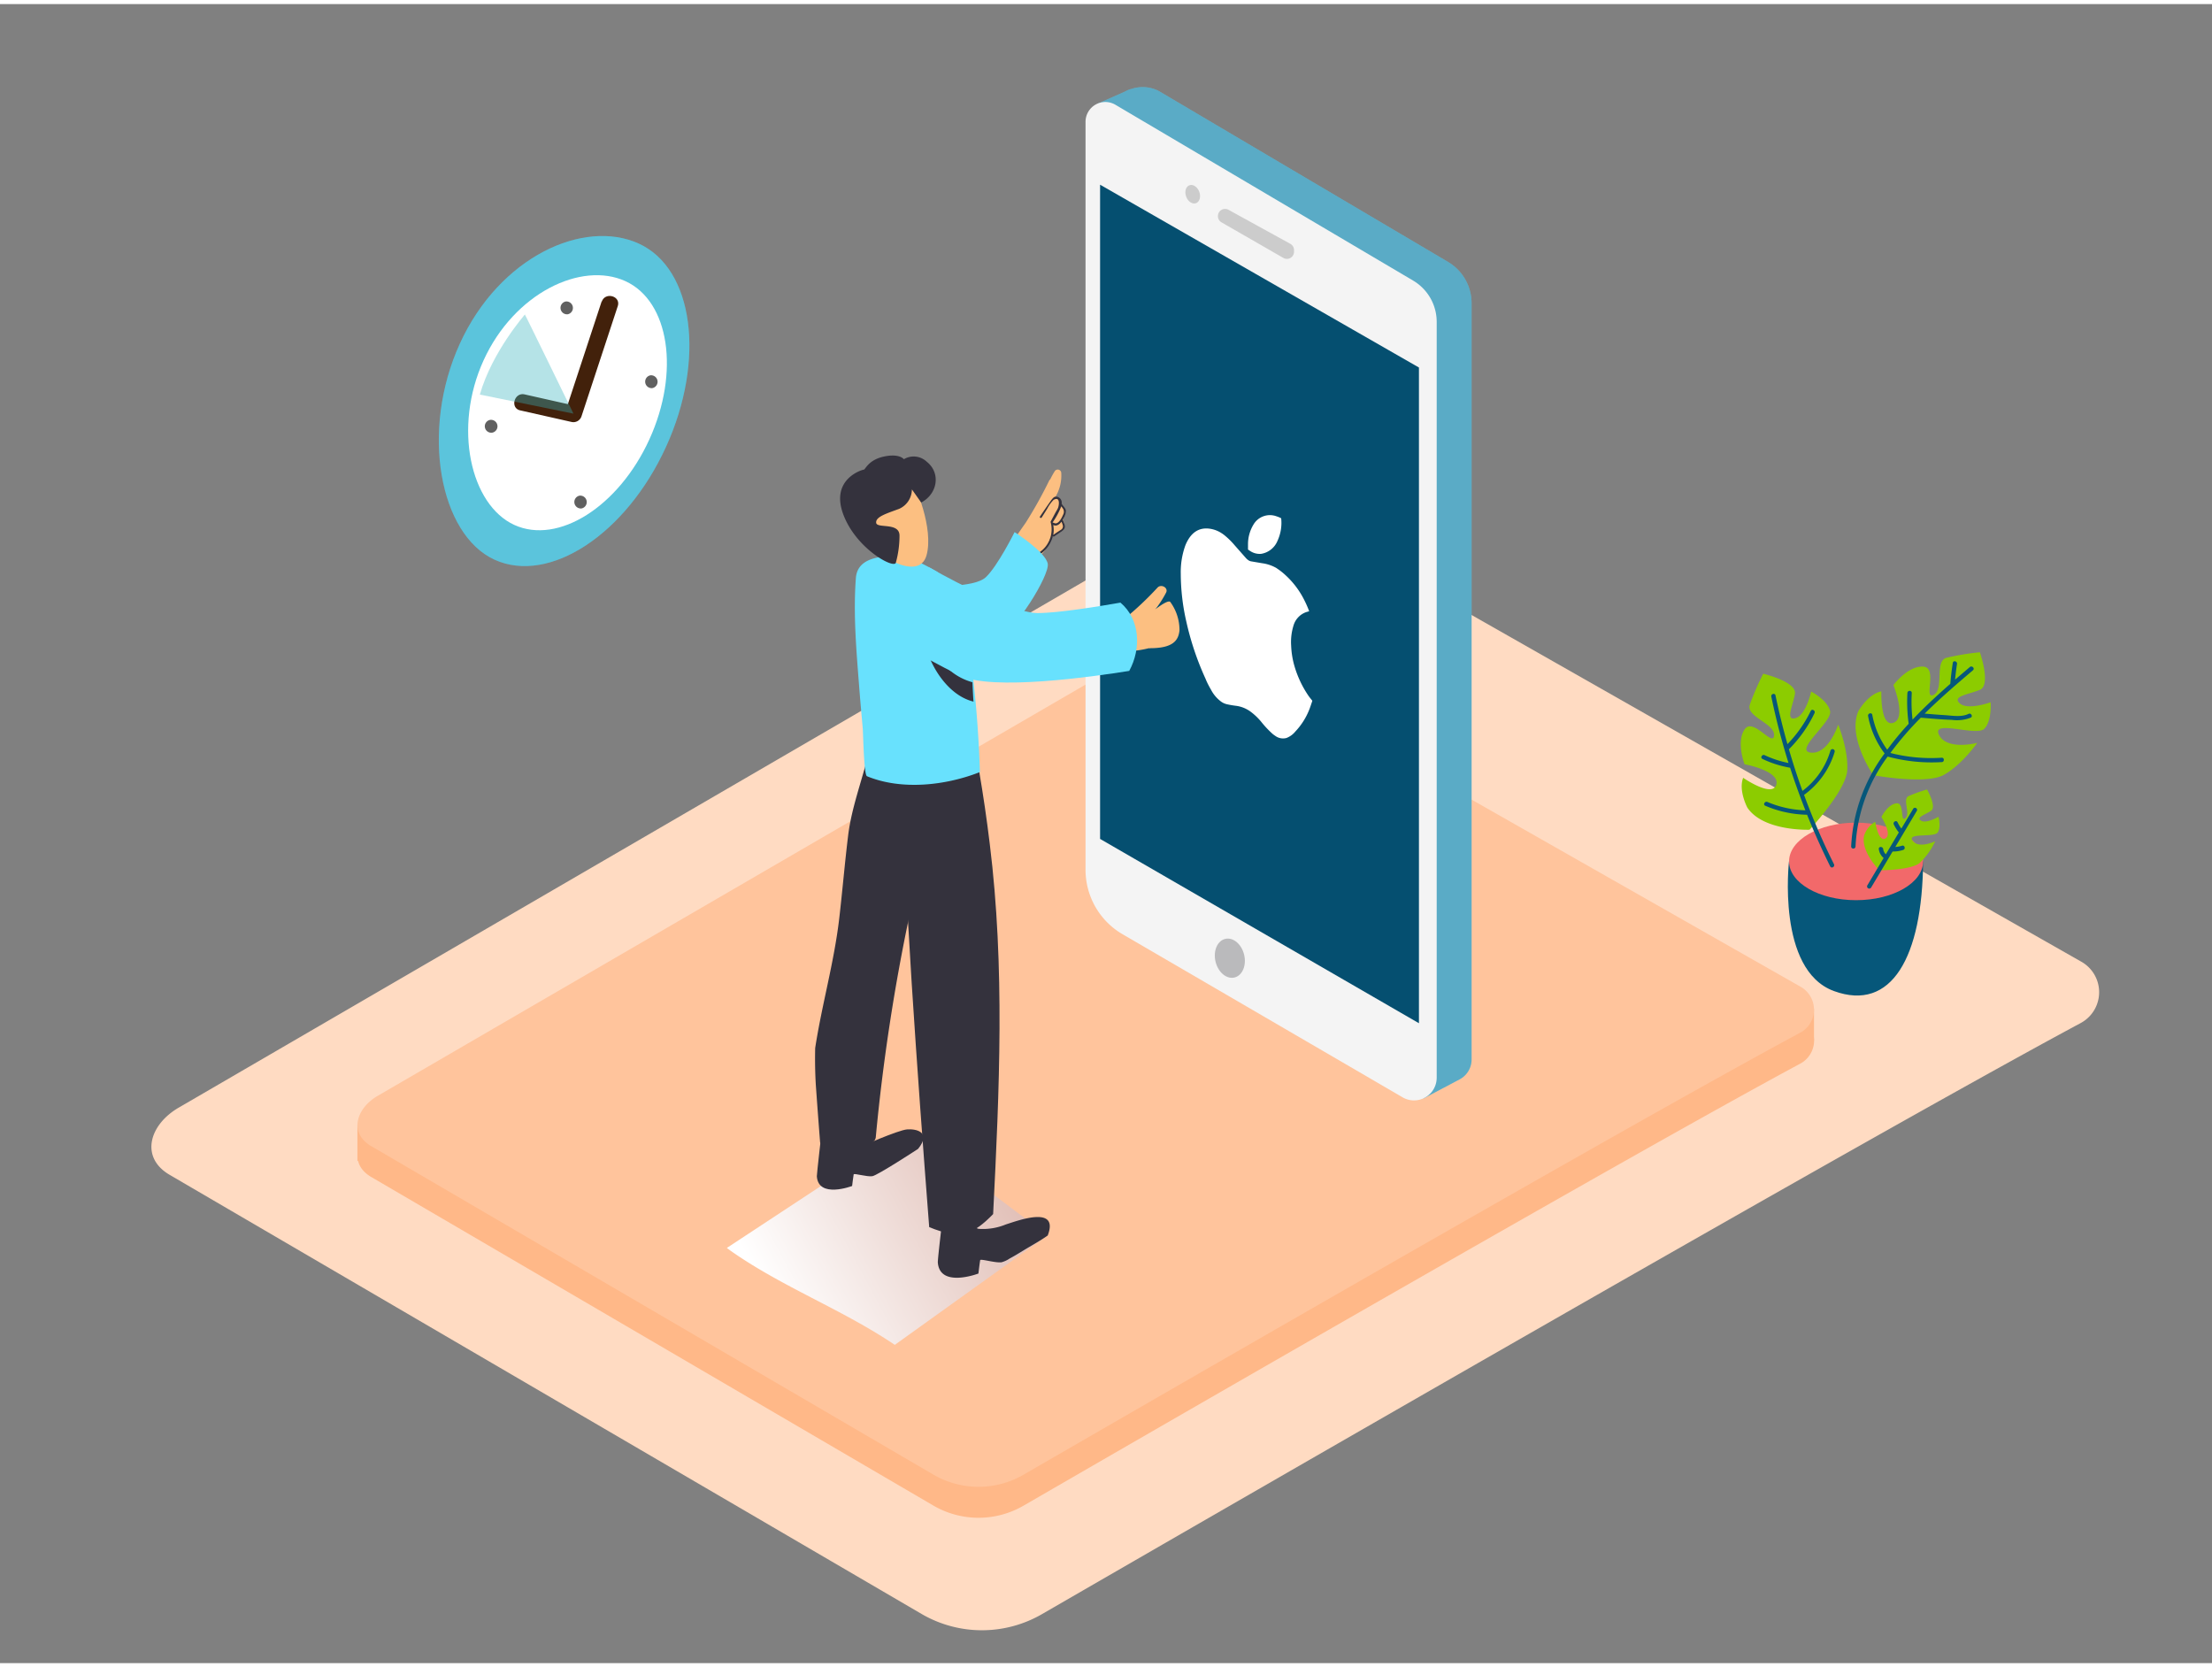 <svg xmlns="http://www.w3.org/2000/svg" xmlns:xlink="http://www.w3.org/1999/xlink" viewBox="0 0 400 300" width="406" height="306" class="illustration"><rect x="0" y="0" width="400" height="300" fill="#808080" stroke="none"/><defs><linearGradient id="linear-gradient" x1="-828.19" y1="202.45" x2="-889.43" y2="235.44" gradientTransform="translate(1029.2)" gradientUnits="userSpaceOnUse"><stop offset="0" stop-color="#d4a397"></stop><stop offset="1" stop-color="#fff"></stop></linearGradient></defs><title>A_</title><g style="isolation: isolate;"><g id="Layer_2" data-name="Layer 2"><path d="M376.23,184.27c-38.57,20.7-152,86.18-187.77,106.85a21.68,21.68,0,0,1-21.79,0l-136-79.42c-5.41-3.16-3.68-9.13,1.77-12.22L222.22,89.16a6.49,6.49,0,0,1,6.41,0l147.73,84A6.33,6.33,0,0,1,376.23,184.27Z" fill="#ffdbc2"></path><path d="M325.54,191.6c-28.85,15.48-113.72,64.46-140.44,79.92a16.22,16.22,0,0,1-16.3,0L67.09,212.07c-4-2.36-2.75-6.83,1.33-9.14l141.95-82.47a4.86,4.86,0,0,1,4.79,0l110.49,62.84A4.74,4.74,0,0,1,325.54,191.6Z" fill="#ffb888"></path><path d="M323.51,155s-2.29,19.66,8.12,23.47,16-6.1,16.13-23.47" fill="#06577a"></path><ellipse cx="335.64" cy="155.03" rx="12.12" ry="7.01" fill="#f2696a"></ellipse><path d="M338.75,139.44s-4.76-6.87-2.68-11.62c0,0,1.71-3.05,4.14-3.54,0,0-.24,6.51,2.18,5.68s0-6.82,0-6.82,2.55-3.45,5.34-3.34,0,6.09,1.94,5.1.12-6.08,2.3-6.69a45.82,45.82,0,0,1,6.06-1s2.06,5.94,0,6.79-5.09,1.14-3.64,2.45,5.58-.2,5.58-.2.26,3.34-1.14,4.79-9.65-1.75-8.19,1.12,6.91,1.43,6.91,1.43-2.79,4-6.06,5.8S338.75,139.44,338.75,139.44Z" fill="#8ccc00"></path><path d="M339.86,156.63s-3.44-3.39-2.76-6.31a4.46,4.46,0,0,1,2-2.45s.56,3.72,1.85,3-.73-3.87-.73-3.87,1.08-2.23,2.67-2.47.65,3.46,1.65,2.69-.58-3.47.59-4a26.47,26.47,0,0,1,3.34-1.2s1.8,3.15.72,3.86-2.77,1.19-1.8,1.78,3.15-.71,3.15-.71.5,1.87-.14,2.84-5.66,0-4.53,1.51,4.08.08,4.08.08a12.91,12.91,0,0,1-2.82,3.94C345.42,156.66,339.86,156.63,339.86,156.63Z" fill="#8ccc00"></path><path d="M327.22,149.3s-8.35.32-11.24-4c0,0-1.65-3.08-.76-5.39,0,0,5.36,3.7,6,1.21s-5.75-3.66-5.75-3.66-1.54-4,0-6.29,5.14,3.27,5.34,1.1-5.07-3.37-4.4-5.54a45.82,45.82,0,0,1,2.44-5.64s6.12,1.45,5.73,3.65-1.78,4.91.11,4.38,2.83-4.81,2.83-4.81,3,1.58,3.42,3.54-6.66,7.2-3.46,7.51,4.92-5.06,4.92-5.06,1.86,4.49,1.64,8.23S327.22,149.3,327.22,149.3Z" fill="#8ccc00"></path><path d="M356.21,119.88l-2.67,2.28c.09-.95.2-1.89.35-2.83.08-.5-.68-.71-.76-.21q-.3,1.89-.45,3.79c-2.34,2.05-4.66,4.2-6.83,6.48a28.17,28.17,0,0,1-.14-4.82c0-.51-.76-.51-.79,0a29,29,0,0,0,.23,5.57,54.59,54.59,0,0,0-3.88,4.69,15.64,15.64,0,0,1-2.7-6.3c-.09-.5-.85-.29-.76.21a16.17,16.17,0,0,0,2.92,6.68.4.4,0,0,0,.08.07,30.5,30.5,0,0,0-6.06,16.83c0,.51.77.51.79,0a29.64,29.64,0,0,1,5.81-16.25,30.43,30.43,0,0,0,9.78,1c.5,0,.51-.82,0-.79a29.82,29.82,0,0,1-9.29-.86,57.24,57.24,0,0,1,5.5-6.38l.07,0c1.84.16,3.68.33,5.53.39a6.75,6.75,0,0,0,3.43-.4c.45-.23.05-.91-.4-.68-1.27.64-3.05.3-4.42.22-1.17-.07-2.34-.17-3.51-.27,2.81-2.79,5.83-5.38,8.74-7.84C357.16,120.11,356.6,119.56,356.21,119.88Z" fill="#06577a"></path><path d="M331.76,135.24A.39.39,0,0,0,331,135a14,14,0,0,1-5.06,7.28q-1.34-3.72-2.45-7.53a23.57,23.57,0,0,0,4.63-6.53c.22-.46-.46-.86-.68-.4a23,23,0,0,1-4.21,6c-.82-2.9-1.55-5.84-2.16-8.8-.1-.5-.86-.29-.76.21q1.26,6.08,3.11,12a18.51,18.51,0,0,1-4.31-1.41c-.46-.22-.86.46-.4.68a19.36,19.36,0,0,0,5,1.59h0c.83,2.6,1.77,5.16,2.76,7.7a19.08,19.08,0,0,1-6.86-1.51c-.46-.2-.86.48-.4.68a20.13,20.13,0,0,0,7.57,1.63q1.9,4.74,4.18,9.34c.23.45.91.06.68-.4a123.17,123.17,0,0,1-5.41-12.53h0A14.84,14.84,0,0,0,331.76,135.24Z" fill="#06577a"></path><path d="M346,145.45l-2.17,3.64a6.81,6.81,0,0,1-.69-1.14c-.22-.46-.9-.06-.68.4a7.52,7.52,0,0,0,.91,1.44l0,0-2.35,3.95a1.61,1.61,0,0,1-.48-.95c-.06-.5-.85-.5-.79,0a2.48,2.48,0,0,0,.87,1.62l-2.94,4.94a.39.39,0,0,0,.68.4l3.88-6.51a5.9,5.9,0,0,0,1.92-.29c.48-.16.27-.92-.21-.76a5.25,5.25,0,0,1-1.22.23l3.93-6.6A.39.39,0,0,0,346,145.45Z" fill="#06577a"></path><polygon points="64.63 202.68 64.63 209.23 71.23 205.95 64.63 202.68" fill="#ffb888"></polygon><polygon points="328.03 181.63 328.03 187.48 325.71 184.55 328.03 181.63" fill="#ffb888"></polygon><path d="M325.54,186c-28.85,15.48-113.72,64.46-140.44,79.92a16.22,16.22,0,0,1-16.3,0L67.09,206.49c-4-2.36-2.75-6.83,1.33-9.14l141.95-82.47a4.86,4.86,0,0,1,4.79,0l110.49,62.84A4.74,4.74,0,0,1,325.54,186Z" fill="#ffc49c"></path><path d="M219,91.61a2.68,2.68,0,0,0-1.37-1.83,1.41,1.41,0,0,0-1.88.49,1.56,1.56,0,0,0-.14,1v0a3,3,0,0,0,.81,2.76,1.39,1.39,0,0,0,1.95,0A2.81,2.81,0,0,0,219,91.61Z" fill="#5a2500"></path><path d="M261.88,46.64,209.53,15.71a6.36,6.36,0,0,0-5-.34h0l-.08,0a6.59,6.59,0,0,0-1.11.49l-4.89,2.17L201,19.23h0l1.63,134a13.49,13.49,0,0,0,6.7,11.66l48.81,28.44-.76,4.58,6.62-3.5h0a4.06,4.06,0,0,0,2.11-3.58V54.1A8.67,8.67,0,0,0,261.88,46.64Z" fill="#68e1fd"></path><path d="M261.88,46.64,209.53,15.71a6.36,6.36,0,0,0-5-.34h0l-.08,0a6.59,6.59,0,0,0-1.11.49l-4.89,2.17L201,19.23h0l1.63,134a13.49,13.49,0,0,0,6.7,11.66l48.81,28.44-.76,4.58,6.62-3.5h0a4.06,4.06,0,0,0,2.11-3.58V54.1A8.67,8.67,0,0,0,261.88,46.64Z" fill="#3f3d56" opacity="0.33"></path><path d="M253.64,197.69,203,168.2a13.49,13.49,0,0,1-6.7-11.66V21.3a3.58,3.58,0,0,1,5.41-3.09L255.54,50a8.67,8.67,0,0,1,4.26,7.47V194.14A4.1,4.1,0,0,1,253.64,197.69Z" fill="#f4f4f4"></path><polygon points="256.59 65.72 198.93 32.66 198.93 150.96 256.59 184.29 256.59 65.72" fill="#054f70"></polygon><ellipse cx="222.39" cy="172.55" rx="2.66" ry="3.59" transform="translate(-33.99 56.35) rotate(-13.43)" fill="#bababc"></ellipse><path d="M220.24,38.35h0a1.29,1.29,0,0,0,.65,1.12L232,45.86A1.29,1.29,0,0,0,234,44.75v-.27a1.29,1.29,0,0,0-.67-1.13l-11.14-6.13A1.29,1.29,0,0,0,220.24,38.35Z" fill="#ccc"></path><ellipse cx="215.12" cy="34.94" rx="1.26" ry="1.72" transform="matrix(0.94, -0.35, 0.35, 0.94, 1.24, 76.83)" fill="#ccc"></ellipse><path d="M231.68,93a7.78,7.78,0,0,1-.69,4.11,3.86,3.86,0,0,1-2.93,2.3,3.08,3.08,0,0,1-2.07-.57l-.19-.12-.12-.09,0-.06c0-.27,0-.55,0-.83a6.85,6.85,0,0,1,1-3.64,3.44,3.44,0,0,1,4.19-1.46c.22.06.45.17.68.26Z" fill="#fff"></path><path d="M231,102.11a11,11,0,0,1,1.43,1.13,15.38,15.38,0,0,1,3.4,4.48,19,19,0,0,1,.91,2.07l-.54.16a3.65,3.65,0,0,0-2.3,2.45,10,10,0,0,0-.42,3.6,15.41,15.41,0,0,0,.62,3.78,18.87,18.87,0,0,0,2.44,5.19c.24.36.51.68.77,1l-.06.21c-.17.48-.33,1-.51,1.44a12.35,12.35,0,0,1-2.5,3.92,3.87,3.87,0,0,1-1.61,1.17,2.36,2.36,0,0,1-2-.37,4.88,4.88,0,0,1-.56-.42,18.13,18.13,0,0,1-1.89-2,10.91,10.91,0,0,0-2.2-2.09l-.14-.09a5.65,5.65,0,0,0-2.33-.85,16.38,16.38,0,0,1-1.68-.29,3,3,0,0,1-.92-.4A6.22,6.22,0,0,1,219,124c-.37-.64-.73-1.31-1-2a51.65,51.65,0,0,1-3.48-10.36,39.18,39.18,0,0,1-1-8.6,14.19,14.19,0,0,1,.85-5.21c.93-2.24,2.42-3.3,4.54-2.94a5.26,5.26,0,0,1,2,.79q.25.16.49.35a13.91,13.91,0,0,1,1.88,1.85l2,2.27a2.42,2.42,0,0,0,.49.43,1.26,1.26,0,0,0,.48.19l2,.34a7.06,7.06,0,0,1,2.57.87Z" fill="#fff"></path><path d="M132,225.35a6.77,6.77,0,0,0-.57-.42L164,203.49l25.44,19.15-27.63,19.81C152.25,236,141.42,232,132,225.35Z" fill="url(#linear-gradient)" style="mix-blend-mode: multiply;"></path><path d="M183.15,99.87a10,10,0,0,1,.68-1.34.14.14,0,0,0,0,.07.18.18,0,0,0,.32.05l.49-.75a.87.87,0,0,0,0,.29.75.75,0,0,0,.83.59.74.74,0,0,0,.66-.93l.23-.26a.74.74,0,0,0,0,.23.65.65,0,0,0,1.08.27c.09-.07.16-.16.25-.24a.55.55,0,0,0,.44,0,16.8,16.8,0,0,0,1.88-.77.29.29,0,0,1-.09-.46,18.76,18.76,0,0,1,2.28-1.58l.1,0,0-.08a2.56,2.56,0,0,0-.12-1.84,2,2,0,0,0,.41-1.7.31.31,0,0,1-.17-.07,1.39,1.39,0,0,1-.29-.34,1.94,1.94,0,0,1-.32-.59.26.26,0,0,1,.1-.29c-.3-.4-.64-.77-1-1.11a7.5,7.5,0,0,0,1-4.21.64.64,0,0,0-1.2-.31,13.59,13.59,0,0,0-.79,1.44.54.54,0,0,0-.18.2,79.58,79.58,0,0,1-4.2,7.55c-.26.41-3.45,4.81-3.09,4.91C182.55,98.76,179.93,104.79,183.15,99.87ZM185,98s0,0,0,0a.17.17,0,0,0,.26,0l0,0a.66.66,0,0,0,.55.11A.42.42,0,0,1,185,98Z" fill="#fcbf81"></path><path d="M183.5,98.47a7,7,0,0,0,1.72-2,1.34,1.34,0,0,1,1.86-.52,7.86,7.86,0,0,0,.07-1.07c0-1.81,2.85-1.84,2.82,0a6.86,6.86,0,0,1-1.09,4,11.55,11.55,0,0,1-3.07,2.72,1.45,1.45,0,0,1-2.15-1.09l-.13-.1A1.42,1.42,0,0,1,183.5,98.47Z" fill="#fcbf81"></path><path d="M188,99.55a5.72,5.72,0,0,0,2.39-3.34.16.16,0,0,0,.23.05l1.13-.76a2.63,2.63,0,0,0,.63-.52c.41-.52,0-1.12-.16-1.66a.17.17,0,0,0-.06-.08l.16-.27a2.41,2.41,0,0,0,.42-1.4c-.08-.49-.54-.81-.76-1.23a1.09,1.09,0,0,0-.66-1.2c-.6-.27-.93.18-1.26.62q-1,1.42-2,2.91c-.12.19.19.36.31.17.34-.54.68-1.07,1-1.59a6.64,6.64,0,0,1,1.14-1.59c1.26-.73,1,1,.81,1.46-.12.26-.27.51-.42.76L190,93.57a.17.17,0,0,0,0,0,.16.16,0,0,0,0,.14,5,5,0,0,1-2.17,5.51C187.65,99.38,187.83,99.68,188,99.55Zm2.56-5.74a.16.16,0,0,0-.19,0l0-.12a13.4,13.4,0,0,0,1.54-2.87c.09.11.18.22.26.34a1.07,1.07,0,0,1,.07,1.18C192,92.91,191.35,94.25,190.58,93.82ZM190.46,96a4.93,4.93,0,0,0,0-1.81c.6.3,1.12-.1,1.49-.59a3.89,3.89,0,0,1,.25.7.73.73,0,0,1-.38.78C191.39,95.36,190.92,95.65,190.46,96Z" fill="#34323d"></path><path d="M167.87,105.24s8.23.39,10.37-1.58,5.23-8.18,5.23-8.18,5.67,3.64,6,5.74-5.93,12.24-8.68,12.92" fill="#68e1fd"></path><path d="M155.39,206.71s7-3.09,8.63-3.22,4.47.45,2,3.52c0,0-7.32,4.79-8.28,4.94s-3.31-.58-3.37-.33-.28,2.1-.28,2.1-6.12,2.33-6.38-1.76c0-.53.88-8.13.88-8.13" fill="#34323d"></path><path d="M147.41,188.78c1.21-7.86,3.42-15.48,4.35-23.44.58-5,1-10,1.61-15s2.48-9.84,3.68-14.79a.54.54,0,0,0-.25-.61c.06-.17.11-.35.16-.52.62-.59,1.25-1.15,1.86-1.68l8.55,5.76s-.05,5.24-.32,12.82c-1,4.42-1.75,8.37-2.87,12.56a1.1,1.1,0,0,1,.26,1,355.19,355.19,0,0,0-6.07,40,1.16,1.16,0,0,1-.76,1l-.24,2.07c-7.44,2.87-9.07-2.13-9.07-2.13s-.34-4.26-.76-10.18C147.39,193.32,147.36,191,147.41,188.78Z" fill="#34323d"></path><path d="M210.36,108.56c-.44.26-.92.56-1.47.93a19.76,19.76,0,0,0,1.94-3c.55-.92-.82-1.68-1.49-1a58.06,58.06,0,0,1-6.11,5.75.93.93,0,0,0-.25.28l-1.33,0c-.4,0-.77,0-1.14,0l-.32,0a.81.81,0,0,0-.75.23,2.59,2.59,0,0,0-.5.23.84.84,0,0,0-.14.12c-.44,0-.88.08-1.31.14a1,1,0,0,0-.71,1.37l-.18-.1c-1-.61-1.77,1-.79,1.63a13.2,13.2,0,0,0,6.92,1.95.79.79,0,0,0,.78.1l.42-.15a20,20,0,0,0,6.06-1.26,5.48,5.48,0,0,1,1.62-.37h0C211.25,113.12,210.79,110.84,210.36,108.56Z" fill="#fcbf81"></path><path d="M170.61,218.15l4.13,1.48a2.28,2.28,0,0,0,1.67,1.52.92.92,0,0,0,.58.32,10.83,10.83,0,0,0,4.91-.8c2-.62,9.71-3.58,7.56,2-1.41,1-3,1.85-4.43,2.73-.81.49-1.63,1-2.46,1.44a4.88,4.88,0,0,1-1.44.67c-1.11.17-3.81-.67-3.88-.38s-.32,2.42-.32,2.42-7,2.68-7.34-2C169.55,226.87,170.61,218.15,170.61,218.15Z" fill="#34323d"></path><path d="M164.79,175.86c-.86-13.9-1.34-27.88-4.27-41.55-.13-3.55-2.43-1.28-2.27-2.69,1.25-11.43,17.91,2.17,17.91,2.17.67.55.76,4.06.89,4.85q1.13,6.59,1.93,13.22c2.76,22.33,1.74,44.54.61,66.94-3.54,3.62-5.86,4.7-11.56,2.36-1.14-14.66-2.22-29.32-3.16-44Z" fill="#34323d"></path><path d="M173.7,106.76c-.16-.72-2-1.21-2.58-1.51-1.29-.7-.54-1.92-1.8-2.68a43.37,43.37,0,0,0-5.72-2.79h-.05c-3.16,0-8.46-.18-8.78,4-.49,6.5.08,13,.58,19.46.2,2.6.43,5.18.66,7.72.08.93.2,8.43.76,8.66,6.27,2.6,14.29,1.68,20.43-.75A208.6,208.6,0,0,0,173.7,106.76Z" fill="#68e1fd"></path><path d="M168.07,113.32a10.6,10.6,0,0,0,7.79,9.31c0,.43.13,3.07.18,3.5-5-1.2-8.7-7.49-9.22-12.81C166.73,112.52,168,112.52,168.07,113.32Z" fill="#34323d"></path><path d="M165,86.64c.41.11,3.92,8.17,2.54,13.06s-9.69-.14-11.78-3.87S157.14,84.6,165,86.64Z" fill="#fcbf81"></path><path d="M164.9,87.76a3.87,3.87,0,0,1-2.32,3.52c-2.33.86-4.26,1.44-4.14,2.52s4.21-.15,4.22,2.31A18.37,18.37,0,0,1,162,101c-.26,1.21-7.24-2.49-9.54-8.81s3.46-8,3.74-8,.8-1.76,3.63-2.37,3.62.48,3.62.48a3.43,3.43,0,0,1,4.13.45c2.61,2.07,1.94,5.85-1,7.38Z" fill="#34323d"></path><path d="M168.05,101.87s14.38,8.24,19.56,8.25c3.74,0,11.14-1.21,15-1.89,3.56,3,3.8,8.3,1.59,12.35-6.28,1-24.88,3.7-30.71.81-7.06-3.5-14.83-8.19-14.83-8.19S151.61,106.3,168.05,101.87Z" fill="#68e1fd"></path><path d="M208.89,109.49s2.15-1.77,2.71-1.41a8.61,8.61,0,0,1,1.69,5.15c-.18,1.78-1.09,3.29-5.51,3.24" fill="#fcbf81"></path><path d="M110.27,71.91c-.14-.39-.72-.12-.58.26.41,1.14.45,2.88-.62,3.7a1.2,1.2,0,0,1-.25.15,1,1,0,0,0,0-.47,2.14,2.14,0,0,0-.42-.87,4.85,4.85,0,0,1-.38-.54,6.89,6.89,0,0,1,.63-.73c.28-.29-.12-.79-.4-.49l-.36.39a.32.32,0,0,0-.5.12,1,1,0,0,0-.06.63,2.35,2.35,0,0,0-.31.84c-.73.65-.28,2.18.91,1.89l.15-.05a1.29,1.29,0,0,0,.33,0,2.23,2.23,0,0,0,1.81-1.5A4.64,4.64,0,0,0,110.27,71.91Zm-2.57,3.36,0,0a.24.24,0,0,0,.19-.22l.11.17a.78.78,0,0,1,.08.81A.89.89,0,0,1,107.7,75.27Z" fill="#ff413b"></path><path d="M107.19,56.41c.28-.3-.24-.68-.51-.37a2.29,2.29,0,0,0,.28,3.27c.32.26.69-.26.37-.51A1.65,1.65,0,0,1,107.19,56.41Z" fill="#ff413b"></path><path d="M122.11,61.33l-.33,0-.39-.39c-.29-.28-.79.12-.49.4l.09.08a12.56,12.56,0,0,0-2.62.69c-.38.15-.12.73.26.58a11.5,11.5,0,0,1,2-.56,2.07,2.07,0,0,0-.35,1.44,1.07,1.07,0,0,0,.42.65.32.32,0,0,0,.57.2,1,1,0,0,0,.26,0,1.51,1.51,0,0,0,1.08-1.33,1.79,1.79,0,0,0-.27-1l.14-.31A.32.32,0,0,0,122.11,61.33ZM121,63.57a.91.91,0,0,1,0-.58,2.78,2.78,0,0,1,.54-1h0l.08.11Z" fill="#ff413b"></path><path d="M94,94.24c-.39-.13-.62.46-.23.59.84.28,2.15.71,2,1.82-.06.57-.5.9-1,.6A2.54,2.54,0,0,1,94,96.13c-.18-.37-.76-.11-.58.26a2.78,2.78,0,0,0,1.38,1.56,1.23,1.23,0,0,0,1.51-.61C97.14,95.7,95.29,94.67,94,94.24Z" fill="#ff413b"></path><path d="M93,67.06c-.28-.29-.78.11-.49.4a1.94,1.94,0,1,1-3,2.42c-.23-.34-.72.06-.49.4a2.57,2.57,0,1,0,4-3.22Z" fill="#ff413b"></path><path d="M115.52,43.31c9.91,4.52,12.11,21,4.91,36.77s-21.08,24.91-31,20.39S75.95,77.2,83.15,61.41,105.61,38.79,115.52,43.31Z" fill="#68e1fd"></path><path d="M115.52,43.31c9.91,4.52,12.11,21,4.91,36.77s-21.08,24.91-31,20.39S75.95,77.2,83.15,61.41,105.61,38.79,115.52,43.31Z" opacity="0.13"></path><path d="M113.09,50.1c7.95,3.63,9.89,16.44,4.34,28.61S100.92,97.81,93,94.18,81.89,76.59,87.45,64.41,105.14,46.47,113.09,50.1Z" fill="#fff"></path><path d="M108.81,53.73l-6.56,19.93,1.85-1-9.23-2.08c-1.88-.42-2.68,2.47-.8,2.89l9.23,2.08a1.54,1.54,0,0,0,1.85-1l6.56-19.93c.6-1.84-2.29-2.63-2.89-.8Z" fill="#42210b"></path><path d="M102.3,53.78a1.17,1.17,0,0,0,.36,2.31A1.17,1.17,0,0,0,102.3,53.78Z" fill="#606060"></path><path d="M104.8,88.89a1.17,1.17,0,0,0,.36,2.31A1.17,1.17,0,0,0,104.8,88.89Z" fill="#606060"></path><path d="M117.61,67.13a1.17,1.17,0,0,0,.36,2.31A1.17,1.17,0,0,0,117.61,67.13Z" fill="#606060"></path><path d="M88.63,75.19A1.17,1.17,0,0,0,89,77.5,1.17,1.17,0,0,0,88.63,75.19Z" fill="#606060"></path><path d="M103.7,74.06s-8.77-18-8.79-17.93S89,62.85,86.77,70.61Z" fill="#36b2bf" opacity="0.37"></path></g></g></svg>